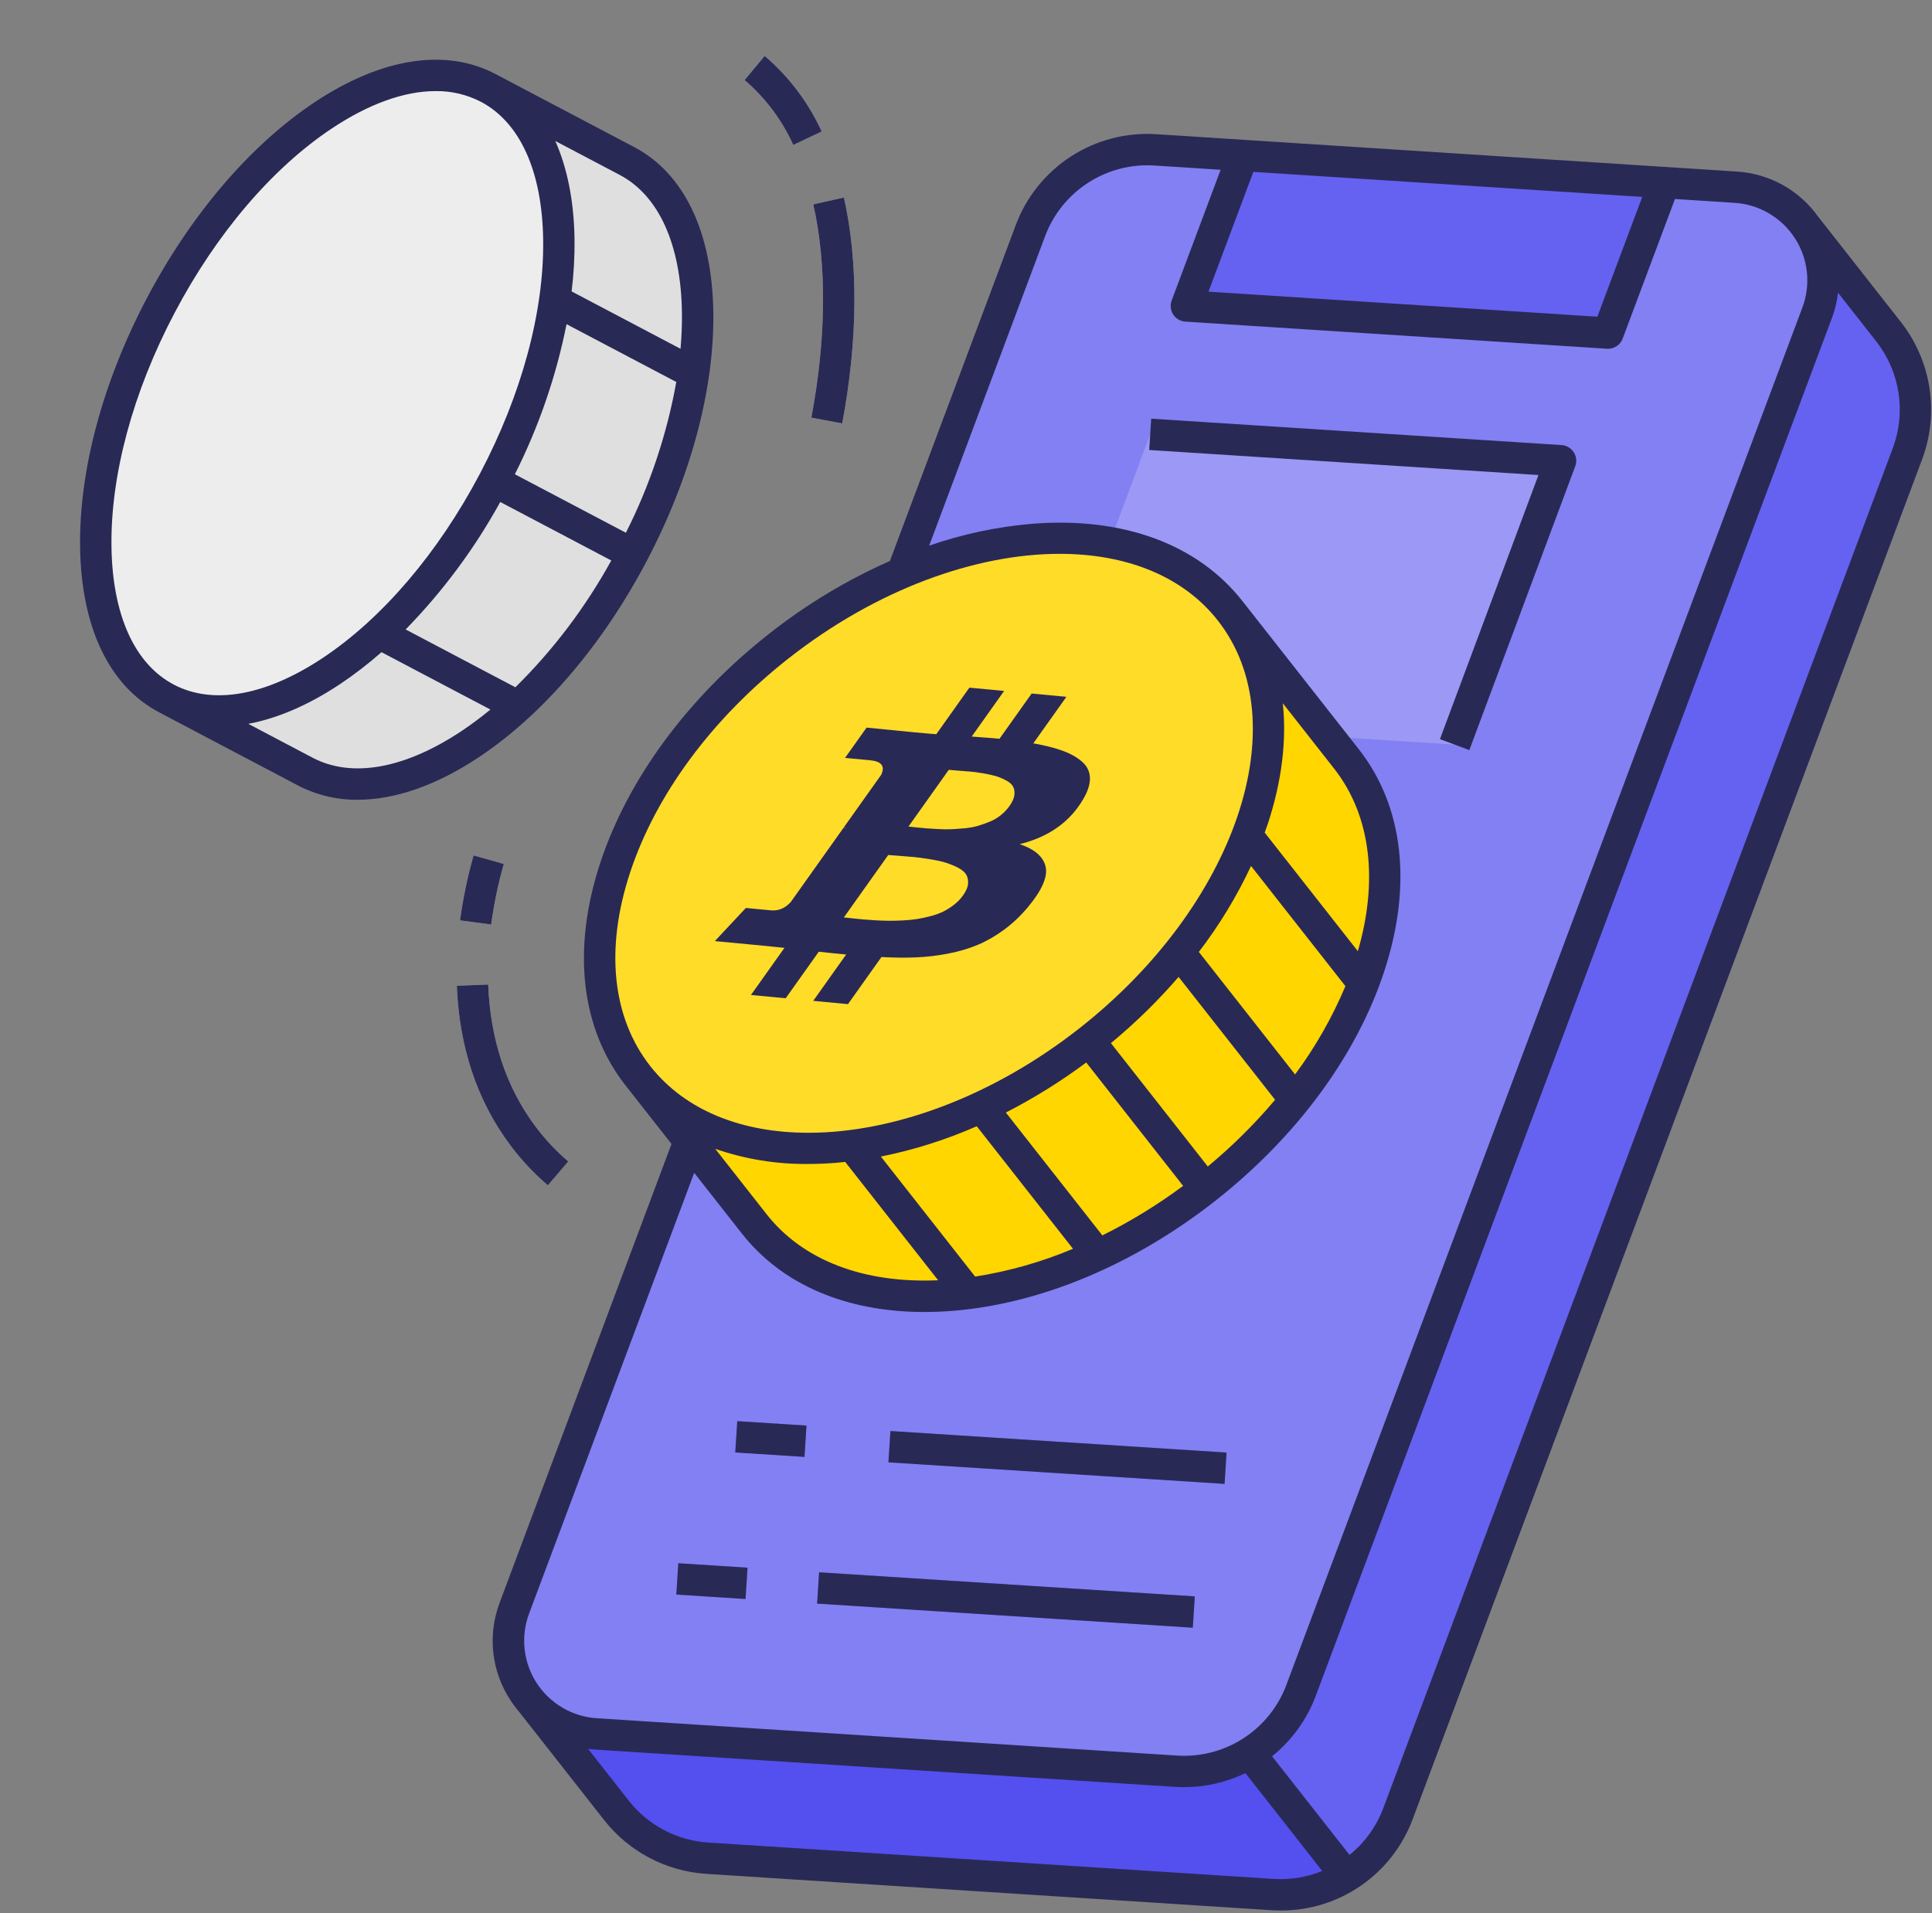 <svg width="212" height="210" viewBox="0 0 212 210" fill="none" xmlns="http://www.w3.org/2000/svg">
<rect x="0" y="0" width="212" height="210" fill="#808080" stroke="none"/>
<path d="M207.251 36.432L198.222 24.945C198.218 24.941 198.214 24.937 198.214 24.933L197.486 24.007C196.602 22.991 195.525 22.162 194.317 21.567C193.109 20.972 191.794 20.624 190.45 20.543L128.963 190.478L58.23 186.718L67.647 198.708C68.843 200.232 70.348 201.487 72.062 202.39C73.777 203.293 75.663 203.825 77.597 203.949L139.629 207.939C142.578 208.13 145.511 207.366 147.993 205.761C150.474 204.156 152.373 201.794 153.409 199.026L209.317 49.769C210.145 47.555 210.39 45.166 210.028 42.83C209.667 40.495 208.71 38.291 207.251 36.432Z" fill="#6562F1"/>
<path d="M199.386 34.36L142.781 185.489C141.745 188.257 139.846 190.618 137.364 192.223C134.882 193.828 131.95 194.592 129.001 194.402L65.376 190.309C63.781 190.206 62.232 189.73 60.853 188.921C59.474 188.112 58.304 186.991 57.436 185.648C56.567 184.306 56.025 182.779 55.853 181.189C55.68 179.6 55.882 177.992 56.442 176.495L113.047 25.365C114.084 22.597 115.984 20.236 118.467 18.631C120.949 17.026 123.882 16.262 126.832 16.453L190.452 20.545C191.796 20.626 193.111 20.974 194.319 21.569C195.527 22.164 196.604 22.994 197.488 24.01C197.75 24.302 197.993 24.612 198.216 24.935C198.216 24.939 198.22 24.944 198.224 24.948C199.166 26.305 199.764 27.871 199.966 29.51C200.169 31.15 199.97 32.814 199.386 34.36Z" fill="#8380F3"/>
<path d="M126.21 47.67L114.563 78.842L159.617 81.726L171.237 50.568L126.21 47.67Z" fill="#9B99F5"/>
<path d="M128.999 194.399L65.374 190.306C64.003 190.222 62.662 189.861 61.434 189.244C60.206 188.627 59.116 187.767 58.23 186.717L67.647 198.707C68.843 200.231 70.348 201.486 72.062 202.389C73.777 203.292 75.663 203.824 77.597 203.948L139.629 207.938C142.471 208.121 145.3 207.415 147.724 205.919L137.093 192.379C134.67 193.876 131.841 194.582 128.999 194.399Z" fill="#5350EF"/>
<path d="M147.744 83.29L134.987 67.043L69.997 118.071L82.754 134.319C92.148 146.283 114.312 144.559 132.258 130.468C150.204 116.376 157.138 95.255 147.744 83.29Z" fill="#FFD600"/>
<path d="M133.522 90.265L148.831 109.763C149.372 108.541 149.853 107.292 150.271 106.022L136.23 88.139L133.522 90.265ZM143.202 119.319L128.348 100.402L125.641 102.528L140.998 122.088C141.773 121.177 142.507 120.254 143.202 119.319ZM118.086 109.63L115.378 111.756L130.886 131.508C131.345 131.167 131.803 130.824 132.257 130.468C132.711 130.111 133.154 129.747 133.594 129.382L118.086 109.63ZM106.225 116.826L103.518 118.952L118.831 138.455C119.917 137.994 120.988 137.499 122.043 136.97L106.225 116.826ZM108.212 141.656L92.152 121.201L89.444 123.327L104.237 142.167C105.541 142.068 106.869 141.893 108.212 141.656Z" fill="#FFDC28"/>
<path d="M68.798 17.671L53.568 9.646L18.261 76.657L33.49 84.682C43.584 90 59.67 79.31 69.42 60.806C79.17 42.301 78.891 22.989 68.798 17.671Z" fill="#DFDFDF"/>
<path d="M76.317 39.145L56.907 28.918L55.301 31.964L75.795 42.762C76.017 41.535 76.191 40.329 76.317 39.145ZM51.25 49.286L49.645 52.333L68.596 62.318C68.876 61.818 69.151 61.314 69.419 60.806C69.686 60.298 69.947 59.787 70.201 59.272L51.25 49.286ZM58.142 76.267L39.162 66.267L37.557 69.313L55.453 78.742C56.357 77.972 57.254 77.147 58.141 76.267H58.142Z" fill="#F4F4F4"/>
<path d="M136.366 17.062L130.18 33.579L176.443 36.557L182.63 20.04L136.366 17.062Z" fill="#6562F1"/>
<path d="M119.525 114.158C137.471 100.066 144.403 78.944 135.009 66.98C125.615 55.016 103.451 56.741 85.505 70.832C67.559 84.924 60.627 106.046 70.021 118.01C79.415 129.974 101.579 128.249 119.525 114.158Z" fill="#FFDC28"/>
<path d="M80.681 159.413L80.901 155.977L88.495 156.464L88.275 159.9L80.681 159.413ZM97.487 160.497L97.707 157.061L134.592 159.426L134.371 162.862L97.487 160.497ZM74.212 175.01L74.432 171.574L82.026 172.061L81.806 175.497L74.212 175.01ZM89.66 176.003L89.88 172.567L131.105 175.211L130.884 178.647L89.66 176.003Z" fill="#6562F1"/>
<path d="M54.201 52.759C63.947 34.252 63.663 14.94 53.569 9.625C43.474 4.309 27.39 15.003 17.645 33.51C7.9 52.017 8.183 71.329 18.278 76.644C28.373 81.96 44.456 71.266 54.201 52.759Z" fill="#EDEDED"/>
<path d="M60.12 130.092C58.572 128.77 57.177 127.279 55.962 125.647C52.353 120.804 50.391 114.931 50.129 108.192L53.57 108.058C53.804 114.09 55.538 119.315 58.722 123.59C59.784 125.016 61.002 126.318 62.355 127.473L60.12 130.092ZM53.895 101.465L50.482 101.013C50.806 98.605 51.303 96.223 51.967 93.885L55.281 94.822C54.661 97 54.197 99.22 53.895 101.465ZM92.416 46.472L89.032 45.834C90.667 37.166 90.74 29.073 89.244 22.431L92.603 21.675C94.201 28.771 94.136 37.346 92.416 46.472ZM87.048 15.903C85.81 13.168 83.987 10.739 81.707 8.786L83.908 6.139C86.575 8.411 88.709 11.243 90.161 14.432L87.048 15.903Z" fill="#BEBEBE"/>
<path d="M208.608 35.371L199.489 23.756C198.462 22.322 197.128 21.135 195.585 20.283C194.041 19.43 192.326 18.933 190.566 18.828L126.943 14.733C123.623 14.505 120.318 15.359 117.523 17.166C114.728 18.974 112.594 21.638 111.44 24.76L97.651 61.572C92.924 63.663 88.48 66.34 84.421 69.541C75.477 76.564 68.883 85.514 65.853 94.744C62.743 104.22 63.734 112.882 68.645 119.136L73.686 125.557L54.834 175.889C54.17 177.637 53.929 179.516 54.13 181.375C54.332 183.233 54.969 185.018 55.992 186.583C56.281 187.028 56.599 187.454 56.944 187.859L66.299 199.774C67.645 201.487 69.338 202.897 71.266 203.912C73.194 204.928 75.315 205.525 77.489 205.667L139.522 209.659C139.865 209.681 140.206 209.692 140.545 209.692C143.699 209.7 146.779 208.739 149.368 206.94C151.958 205.141 153.933 202.59 155.026 199.632L210.932 50.373C211.856 47.881 212.127 45.195 211.72 42.569C211.314 39.944 210.242 37.466 208.608 35.371ZM180.206 21.611L175.281 34.76L132.607 32.013L137.532 18.865L180.206 21.611ZM69.124 95.818C71.944 87.227 78.132 78.857 86.547 72.249C96.174 64.691 107.039 60.787 116.281 60.787C123.525 60.787 129.771 63.187 133.635 68.108C142.427 79.306 135.611 99.386 118.439 112.868C108.813 120.426 97.947 124.331 88.706 124.33C81.463 124.33 75.216 121.93 71.353 117.01C67.176 111.691 66.384 104.164 69.124 95.818ZM92.742 127.527L102.942 140.517C94.745 140.876 88.089 138.325 84.109 133.257L78.486 126.094C81.759 127.229 85.205 127.79 88.669 127.753C89.652 127.753 90.654 127.713 91.677 127.634C92.031 127.607 92.387 127.564 92.743 127.527H92.742ZM107.003 140.114L96.659 126.94C100.275 126.214 103.802 125.099 107.179 123.614L117.74 137.064C114.297 138.511 110.692 139.535 107.003 140.114ZM120.963 135.594L110.374 122.108C113.462 120.526 116.412 118.689 119.194 116.616L129.825 130.157C127.038 132.228 124.072 134.048 120.963 135.594ZM132.533 128.03L121.903 114.491C124.576 112.28 127.06 109.849 129.329 107.225L139.917 120.709C137.677 123.363 135.206 125.813 132.533 128.03ZM142.11 117.927L131.55 104.479C133.794 101.551 135.714 98.388 137.277 95.047L147.633 108.236C146.187 111.676 144.332 114.93 142.11 117.927ZM148.997 104.399L138.777 91.383C138.898 91.046 139.023 90.71 139.134 90.373C140.661 85.718 141.194 81.261 140.764 77.188L146.392 84.355C150.519 89.613 151.206 96.828 148.997 104.399ZM58.058 177.097L76.175 128.726L81.401 135.383C85.807 140.995 92.845 144.001 101.426 144.001C102.409 144.001 103.412 143.961 104.434 143.882C114.119 143.129 124.379 138.846 133.323 131.823C142.266 124.801 148.861 115.85 151.891 106.62C155.001 97.145 154.01 88.483 149.1 82.229L136.342 65.982C131.432 59.728 123.253 56.71 113.31 57.483C109.44 57.807 105.627 58.615 101.958 59.889L114.663 25.968C115.561 23.539 117.221 21.467 119.395 20.061C121.569 18.656 124.139 17.992 126.722 18.169L133.942 18.634L128.569 32.978C128.475 33.23 128.441 33.5 128.47 33.767C128.499 34.034 128.59 34.291 128.736 34.517C128.882 34.742 129.079 34.931 129.311 35.067C129.542 35.203 129.803 35.282 130.071 35.3L176.334 38.277C176.371 38.28 176.408 38.281 176.445 38.281C176.796 38.281 177.138 38.173 177.426 37.974C177.714 37.774 177.934 37.491 178.057 37.163L183.796 21.842L190.344 22.264C191.672 22.349 192.961 22.744 194.108 23.418C195.256 24.091 196.23 25.023 196.952 26.14C197.675 27.257 198.125 28.528 198.269 29.85C198.412 31.173 198.243 32.511 197.777 33.756L141.171 184.885C140.274 187.314 138.614 189.386 136.44 190.791C134.266 192.197 131.695 192.861 129.113 192.683L65.49 188.589C64.163 188.504 62.874 188.108 61.727 187.435C60.579 186.762 59.605 185.83 58.883 184.713C58.16 183.596 57.71 182.325 57.566 181.003C57.423 179.68 57.592 178.342 58.058 177.097H58.058ZM139.744 206.223L77.711 202.231C76.019 202.121 74.37 201.656 72.87 200.867C71.371 200.077 70.054 198.98 69.007 197.648L64.537 191.955C64.779 191.985 65.023 192.009 65.269 192.025L128.892 196.119C129.234 196.141 129.576 196.153 129.915 196.153C132.251 196.155 134.557 195.628 136.66 194.612L145.093 205.352C143.399 206.044 141.57 206.342 139.744 206.223ZM207.707 49.165L151.802 198.424C151.048 200.447 149.764 202.23 148.085 203.587L139.586 192.763C141.761 191.013 143.422 188.708 144.395 186.092L201 34.963C201.343 34.05 201.574 33.099 201.688 32.131L205.901 37.496C207.172 39.126 208.005 41.053 208.321 43.096C208.637 45.138 208.426 47.227 207.708 49.165L207.707 49.165Z" fill="#292956"/>
<path d="M158.007 81.126L161.232 82.329L172.853 51.171C172.947 50.919 172.98 50.649 172.951 50.382C172.922 50.115 172.831 49.859 172.685 49.633C172.539 49.408 172.342 49.22 172.111 49.084C171.879 48.948 171.619 48.868 171.351 48.851L126.323 45.953L126.102 49.389L168.817 52.138L158.007 81.126ZM80.682 159.417L80.902 155.981L88.496 156.468L88.276 159.904L80.682 159.417ZM97.488 160.501L97.708 157.065L134.593 159.43L134.373 162.866L97.488 160.501ZM74.213 175.014L74.433 171.578L82.027 172.065L81.807 175.501L74.213 175.014ZM89.661 176.007L89.881 172.571L131.106 175.215L130.885 178.651L89.661 176.007Z" fill="#292956"/>
<path d="M70.945 61.61C75.792 52.41 78.395 42.701 78.274 34.271C78.146 25.465 75.067 19.029 69.602 16.15L54.376 8.128L54.373 8.125C48.908 5.246 41.859 6.345 34.524 11.22C27.502 15.886 20.965 23.522 16.118 32.722C11.27 41.922 8.668 51.632 8.789 60.062C8.916 68.868 11.995 75.303 17.46 78.182L32.69 86.207C34.714 87.261 36.967 87.801 39.25 87.779C43.342 87.779 47.883 86.207 52.539 83.113C59.56 78.447 66.097 70.81 70.945 61.61ZM56.556 75.432L44.513 69.087C48.588 64.913 52.079 60.208 54.892 55.098L67.076 61.518C64.26 66.64 60.717 71.327 56.556 75.432ZM68.681 58.471L56.497 52.052C59.121 46.843 61.028 41.303 62.167 35.582L74.21 41.927C73.176 47.68 71.314 53.253 68.681 58.471ZM74.831 34.321C74.846 35.642 74.793 36.964 74.675 38.28L62.725 31.984C62.958 30.081 63.064 28.164 63.044 26.246C62.983 22.08 62.255 18.454 60.934 15.474L67.997 19.196C72.296 21.461 74.723 26.833 74.831 34.321ZM12.232 60.012C12.118 52.148 14.58 43.026 19.164 34.327C23.747 25.628 29.879 18.44 36.43 14.087C40.505 11.379 44.395 9.998 47.8 9.998C49.527 9.976 51.233 10.379 52.768 11.171C57.066 13.437 59.493 18.808 59.601 26.296C59.715 34.16 57.253 43.282 52.669 51.981C48.086 60.68 41.954 67.868 35.404 72.221C29.166 76.366 23.364 77.401 19.065 75.136C14.767 72.871 12.34 67.501 12.232 60.012ZM34.295 83.161L27.244 79.445C30.444 78.85 33.844 77.391 37.309 75.089C38.902 74.021 40.423 72.849 41.861 71.582L53.811 77.878C52.792 78.72 51.732 79.51 50.633 80.246C44.395 84.39 38.593 85.426 34.295 83.161ZM60.12 130.094L62.355 127.475C61.003 126.32 59.784 125.018 58.722 123.592C55.538 119.317 53.804 114.092 53.569 108.06L50.129 108.194C50.392 114.933 52.354 120.806 55.962 125.649C57.178 127.281 58.572 128.772 60.12 130.094ZM50.482 101.015L53.894 101.467C54.197 99.222 54.661 97.002 55.281 94.824L51.968 93.887C51.303 96.225 50.806 98.607 50.482 101.015ZM89.032 45.836L92.416 46.474C94.136 37.348 94.202 28.773 92.603 21.677L89.245 22.433C90.74 29.075 90.667 37.168 89.032 45.836V45.836ZM87.048 15.905L90.161 14.434C88.71 11.245 86.575 8.413 83.908 6.141L81.707 8.787C83.987 10.74 85.81 13.17 87.048 15.905Z" fill="#292956"/>
<path d="M114.741 95.149C114.504 94.045 113.554 93.213 111.892 92.652C115.081 91.857 117.401 90.216 118.852 87.728C119.386 86.827 119.635 86.025 119.597 85.323C119.558 84.62 119.253 84.028 118.677 83.549C118.103 83.069 117.385 82.677 116.528 82.372C115.67 82.068 114.622 81.806 113.386 81.589L117.016 76.48L113.203 76.12L109.674 81.087C109.014 81.024 107.998 80.942 106.625 80.842L110.183 75.835L106.37 75.475L102.741 80.583C102.186 80.545 101.381 80.476 100.325 80.376L95.091 79.86L92.728 83.185L95.476 83.444C96.731 83.563 97.139 84.092 96.7 85.031L92.566 90.849C92.731 90.864 92.859 90.884 92.948 90.906L92.552 90.869L86.761 99.018C86.14 99.694 85.416 99.994 84.591 99.916L81.843 99.656L78.44 103.293L83.391 103.761C83.705 103.791 84.156 103.837 84.746 103.899C85.335 103.962 85.778 104.008 86.076 104.036L82.403 109.205L86.216 109.565L89.846 104.457C90.529 104.536 91.531 104.638 92.851 104.763L89.236 109.85L93.048 110.211L96.721 105.042C98.113 105.116 99.386 105.128 100.539 105.078C101.693 105.028 102.862 104.89 104.044 104.662C105.227 104.435 106.308 104.116 107.288 103.703C108.268 103.292 109.227 102.74 110.167 102.05C111.106 101.36 111.975 100.541 112.772 99.592C114.322 97.734 114.978 96.253 114.741 95.149ZM104.107 84.497C104.223 84.508 104.551 84.535 105.092 84.579C105.634 84.623 106.084 84.658 106.444 84.685C106.804 84.712 107.27 84.774 107.844 84.871C108.418 84.969 108.887 85.071 109.251 85.177C109.616 85.284 109.991 85.438 110.375 85.641C110.76 85.843 111.022 86.069 111.16 86.32C111.299 86.571 111.349 86.879 111.31 87.243C111.271 87.607 111.094 88.012 110.777 88.458C110.508 88.836 110.189 89.174 109.82 89.471C109.451 89.768 109.042 90.007 108.597 90.188C108.151 90.37 107.715 90.523 107.291 90.649C106.868 90.775 106.378 90.862 105.824 90.911C105.271 90.959 104.793 90.993 104.392 91.013C103.99 91.033 103.51 91.027 102.951 90.996C102.392 90.965 101.969 90.939 101.684 90.92C101.398 90.9 101.015 90.864 100.532 90.811C100.05 90.758 99.768 90.728 99.686 90.72L104.108 84.497L104.107 84.497ZM104.709 99.285C104.331 99.581 103.937 99.832 103.526 100.039C103.115 100.245 102.645 100.417 102.116 100.554C101.587 100.692 101.094 100.796 100.638 100.869C100.181 100.941 99.656 100.992 99.062 101.023C98.467 101.053 97.957 101.066 97.528 101.062C97.1 101.057 96.598 101.039 96.022 101.006C95.447 100.973 95.002 100.942 94.688 100.912C94.375 100.883 93.981 100.842 93.507 100.79C93.033 100.738 92.73 100.706 92.598 100.693L97.467 93.842C97.599 93.854 97.995 93.885 98.657 93.932C99.319 93.98 99.856 94.024 100.268 94.063C100.681 94.102 101.236 94.176 101.934 94.285C102.631 94.394 103.199 94.513 103.637 94.641C104.074 94.769 104.525 94.944 104.991 95.169C105.457 95.393 105.786 95.644 105.976 95.921C106.166 96.199 106.251 96.539 106.229 96.941C106.208 97.342 106.025 97.786 105.679 98.273C105.41 98.652 105.087 98.989 104.709 99.285Z" fill="#292956"/>
</svg>
